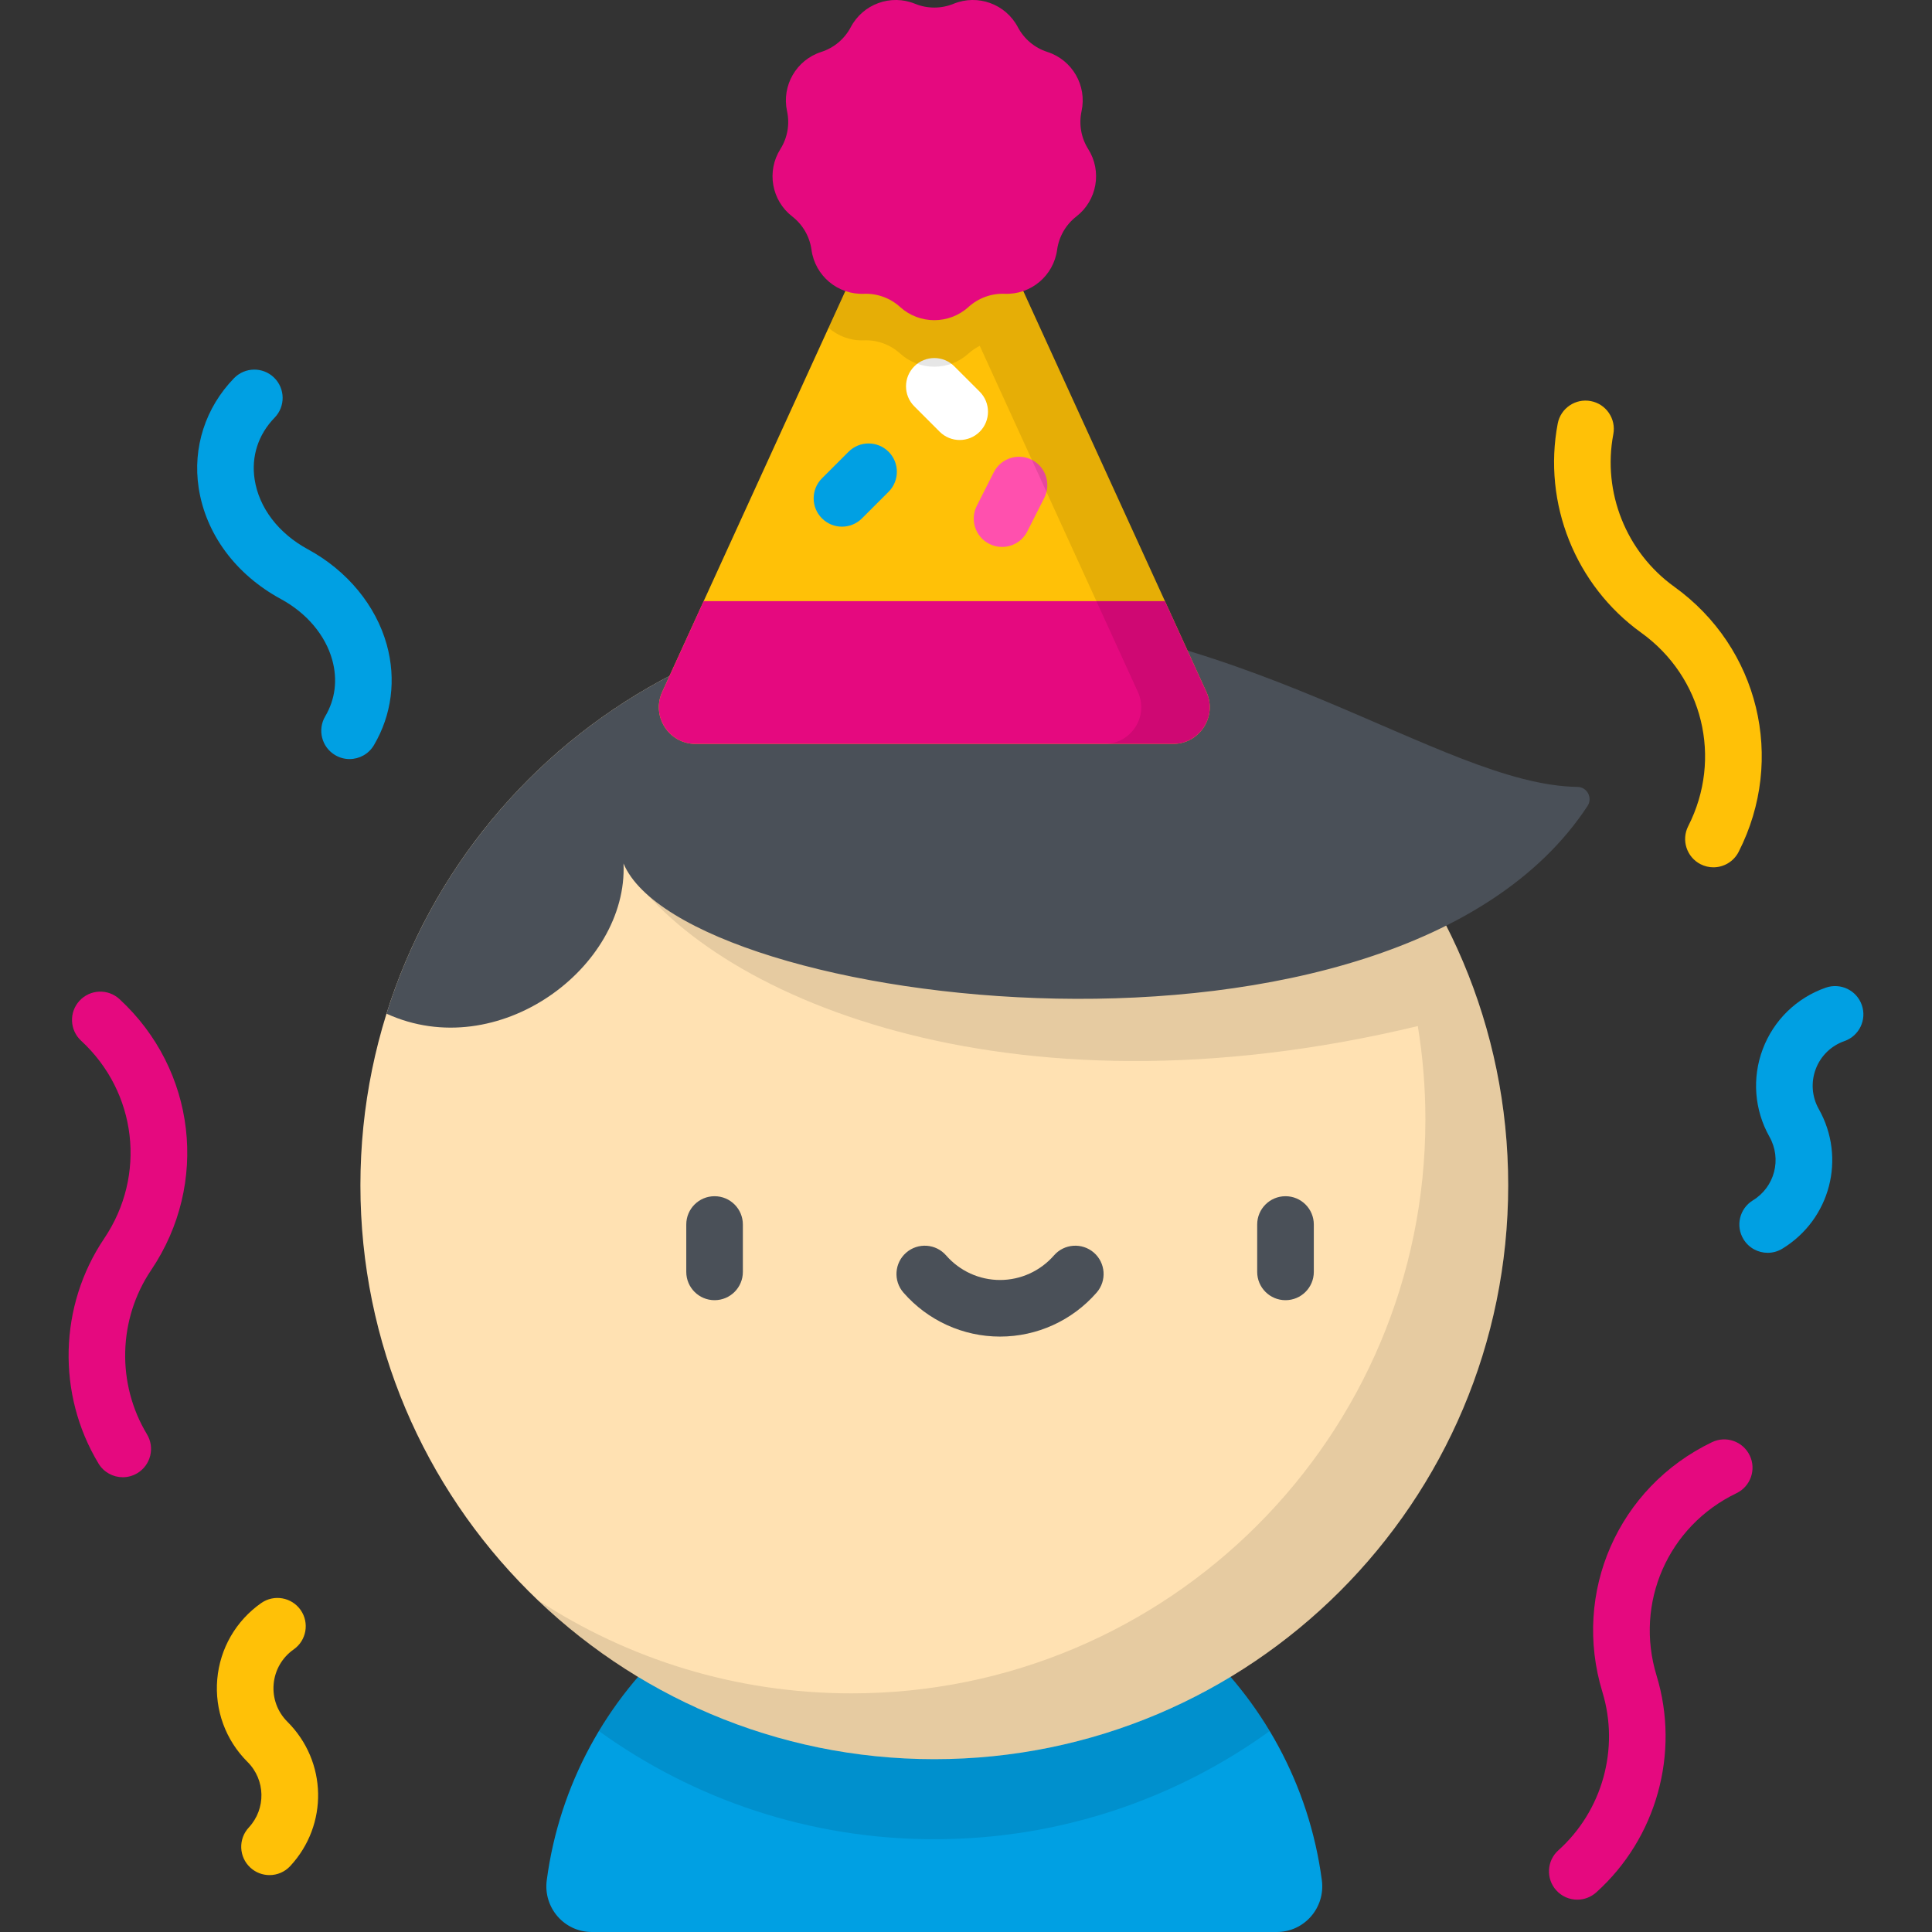 <svg width="75" height="75" viewBox="0 0 75 75" fill="none" xmlns="http://www.w3.org/2000/svg">
<rect x="0" y="0" width="75" height="75" fill="#333333" stroke="none"/>
<g clip-path="url(#clip0)">
<path d="M49.565 75C50.637 75 51.455 74.053 51.314 72.99C50.331 65.558 43.97 59.823 36.27 59.823C28.569 59.823 22.209 65.558 21.225 72.99C21.084 74.053 21.902 75 22.974 75H49.565Z" fill="#00A0E3"/>
<path opacity="0.1" d="M36.27 59.823C30.741 59.823 25.902 62.78 23.249 67.199C26.912 69.841 31.409 71.399 36.27 71.399C41.131 71.399 45.628 69.841 49.29 67.199C46.637 62.78 41.799 59.823 36.27 59.823Z" fill="black"/>
<path d="M36.27 68.291C48.574 68.291 58.548 58.316 58.548 46.012C58.548 33.708 48.574 23.733 36.27 23.733C23.965 23.733 13.991 33.708 13.991 46.012C13.991 58.316 23.965 68.291 36.27 68.291Z" fill="#FFE1B2"/>
<path opacity="0.1" d="M36.27 23.733C30.963 23.733 26.091 25.589 22.264 28.687C22.967 30.762 23.656 32.561 24.205 33.521C27.443 38.613 38.994 43.688 55.039 39.832C55.233 41.012 55.334 42.222 55.334 43.457C55.334 55.761 45.359 65.736 33.055 65.736C28.555 65.736 24.367 64.401 20.864 62.106C24.866 65.937 30.293 68.291 36.27 68.291C48.574 68.291 58.549 58.317 58.549 46.012C58.549 33.708 48.574 23.733 36.27 23.733Z" fill="black"/>
<path d="M27.739 50.473C27.133 50.473 26.641 49.982 26.641 49.375V47.535C26.641 46.928 27.133 46.437 27.739 46.437C28.346 46.437 28.838 46.928 28.838 47.535V49.375C28.838 49.982 28.346 50.473 27.739 50.473Z" fill="#4A5058"/>
<path d="M49.903 50.473C49.296 50.473 48.804 49.982 48.804 49.375V47.535C48.804 46.928 49.296 46.437 49.903 46.437C50.51 46.437 51.002 46.928 51.002 47.535V49.375C51.002 49.982 50.51 50.473 49.903 50.473Z" fill="#4A5058"/>
<path d="M38.821 51.886C37.384 51.886 36.017 51.264 35.071 50.178C34.673 49.721 34.72 49.027 35.178 48.628C35.635 48.23 36.329 48.277 36.728 48.735C37.256 49.341 38.019 49.689 38.821 49.689C39.623 49.689 40.386 49.341 40.915 48.735C41.313 48.277 42.007 48.23 42.465 48.628C42.922 49.027 42.97 49.721 42.571 50.178C41.625 51.264 40.258 51.886 38.821 51.886Z" fill="#4A5058"/>
<path d="M36.27 23.733C26.286 23.733 17.836 30.3 15.004 39.351C19.331 41.327 24.384 37.557 24.205 33.521C26.564 39.139 54.182 42.635 61.629 31.287C61.834 30.973 61.615 30.554 61.24 30.548C55.868 30.471 48.145 23.733 36.27 23.733Z" fill="#4A5058"/>
<path d="M45.537 28.879H27.002C25.965 28.879 25.275 27.806 25.706 26.862L34.976 6.571C35.483 5.463 37.057 5.463 37.563 6.571L46.833 26.862C47.264 27.806 46.575 28.879 45.537 28.879Z" fill="#FFC107"/>
<path d="M32.685 20.445C32.404 20.445 32.123 20.338 31.908 20.123C31.479 19.694 31.479 18.998 31.908 18.569L32.941 17.537C33.37 17.108 34.065 17.108 34.495 17.537C34.923 17.966 34.923 18.662 34.495 19.091L33.462 20.123C33.248 20.338 32.966 20.445 32.685 20.445Z" fill="#00A0E3"/>
<path d="M38.898 21.232C38.732 21.232 38.563 21.194 38.404 21.113C37.862 20.84 37.645 20.179 37.919 19.637L38.578 18.334C38.852 17.793 39.512 17.576 40.054 17.849C40.595 18.123 40.812 18.784 40.539 19.326L39.88 20.629C39.687 21.011 39.3 21.232 38.898 21.232Z" fill="#FF50AE"/>
<path d="M37.255 17.081C36.974 17.081 36.693 16.974 36.478 16.76L35.493 15.774C35.064 15.345 35.064 14.65 35.493 14.221C35.922 13.792 36.618 13.792 37.047 14.221L38.032 15.206C38.461 15.635 38.461 16.331 38.032 16.76C37.817 16.974 37.536 17.081 37.255 17.081Z" fill="white"/>
<path d="M46.833 26.862L45.223 23.337H27.316L25.706 26.862C25.275 27.806 25.965 28.879 27.002 28.879H45.537C46.575 28.879 47.264 27.806 46.833 26.862Z" fill="#E5097F"/>
<path opacity="0.1" d="M46.833 26.862L37.563 6.571C37.057 5.463 35.482 5.463 34.976 6.571L32.164 12.727C32.532 13.047 33.016 13.232 33.537 13.212C34.054 13.192 34.559 13.376 34.942 13.723C35.695 14.407 36.844 14.407 37.598 13.723C37.73 13.603 37.877 13.505 38.034 13.425L44.173 26.862C44.604 27.806 43.914 28.879 42.877 28.879H45.537C46.575 28.879 47.265 27.806 46.833 26.862Z" fill="black"/>
<path d="M37.017 0.147C37.959 -0.238 39.039 0.155 39.513 1.055C39.754 1.513 40.165 1.858 40.658 2.016C41.626 2.327 42.201 3.322 41.986 4.316C41.876 4.822 41.969 5.351 42.245 5.788C42.788 6.649 42.588 7.781 41.784 8.404C41.375 8.721 41.107 9.186 41.037 9.698C40.899 10.706 40.019 11.445 39.002 11.405C38.485 11.385 37.981 11.569 37.597 11.917C36.844 12.6 35.695 12.6 34.941 11.917C34.558 11.569 34.054 11.386 33.537 11.405C32.52 11.445 31.64 10.706 31.502 9.698C31.432 9.185 31.164 8.721 30.755 8.404C29.951 7.781 29.751 6.649 30.294 5.788C30.57 5.351 30.663 4.822 30.553 4.316C30.338 3.322 30.913 2.327 31.881 2.016C32.374 1.858 32.785 1.513 33.026 1.055C33.5 0.155 34.58 -0.238 35.522 0.147C36.001 0.343 36.538 0.343 37.017 0.147Z" fill="#E5097F"/>
<path d="M66.514 33.669C66.346 33.669 66.176 33.63 66.016 33.549C65.476 33.273 65.261 32.612 65.536 32.071C66.876 29.442 66.108 26.284 63.712 24.562C61.155 22.724 59.883 19.538 60.47 16.445C60.583 15.848 61.159 15.457 61.754 15.57C62.35 15.683 62.742 16.258 62.629 16.854C62.2 19.111 63.129 21.436 64.995 22.777C68.278 25.137 69.329 29.465 67.494 33.068C67.3 33.449 66.914 33.669 66.514 33.669Z" fill="#FFC107"/>
<path d="M61.23 73.745C60.929 73.745 60.629 73.622 60.412 73.38C60.007 72.929 60.044 72.234 60.495 71.829C62.205 70.294 62.876 67.882 62.205 65.684C61.025 61.817 62.814 57.738 66.458 55.986C67.004 55.722 67.661 55.953 67.924 56.5C68.187 57.046 67.957 57.703 67.41 57.966C64.751 59.244 63.446 62.221 64.307 65.043C65.226 68.055 64.306 71.36 61.964 73.464C61.754 73.652 61.491 73.745 61.23 73.745Z" fill="#E5097F"/>
<path d="M4.766 57.346C4.393 57.346 4.03 57.156 3.824 56.814C2.199 54.117 2.286 50.687 4.046 48.076C5.695 45.629 5.318 42.401 3.149 40.401C2.703 39.989 2.675 39.294 3.087 38.849C3.498 38.403 4.193 38.374 4.639 38.786C7.611 41.528 8.128 45.951 5.868 49.304C4.584 51.21 4.52 53.712 5.706 55.68C6.019 56.2 5.851 56.875 5.332 57.188C5.154 57.295 4.959 57.346 4.766 57.346Z" fill="#E5097F"/>
<path d="M13.569 29.467C13.379 29.467 13.187 29.417 13.012 29.314C12.489 29.006 12.316 28.332 12.624 27.809C13.016 27.145 13.111 26.387 12.897 25.617C12.632 24.659 11.906 23.798 10.905 23.255C9.149 22.303 7.985 20.728 7.712 18.936C7.474 17.375 7.975 15.824 9.085 14.681C9.508 14.246 10.204 14.236 10.639 14.659C11.074 15.082 11.084 15.778 10.661 16.213C10.025 16.867 9.749 17.717 9.884 18.605C10.053 19.711 10.807 20.702 11.953 21.324C13.475 22.149 14.591 23.5 15.015 25.03C15.386 26.369 15.209 27.753 14.516 28.926C14.311 29.274 13.945 29.467 13.569 29.467Z" fill="#00A0E3"/>
<path d="M68.621 48.634C68.251 48.634 67.89 48.447 67.683 48.108C67.366 47.59 67.529 46.914 68.047 46.598C68.895 46.079 69.177 44.995 68.69 44.129C68.102 43.085 68.008 41.844 68.431 40.724C68.854 39.604 69.746 38.735 70.876 38.341C71.449 38.141 72.076 38.443 72.275 39.016C72.475 39.589 72.173 40.216 71.6 40.415C71.085 40.595 70.679 40.99 70.487 41.5C70.294 42.011 70.337 42.576 70.604 43.051C71.675 44.953 71.055 47.334 69.193 48.472C69.014 48.582 68.816 48.634 68.621 48.634Z" fill="#00A0E3"/>
<path d="M10.462 72.791C10.195 72.791 9.927 72.694 9.716 72.498C9.271 72.086 9.244 71.391 9.657 70.945C10.332 70.216 10.31 69.096 9.606 68.395C8.757 67.55 8.33 66.381 8.434 65.188C8.537 63.995 9.16 62.917 10.141 62.23C10.638 61.883 11.323 62.004 11.671 62.501C12.018 62.999 11.897 63.683 11.4 64.031C10.953 64.344 10.67 64.834 10.623 65.377C10.575 65.921 10.77 66.453 11.157 66.838C12.703 68.378 12.752 70.838 11.268 72.439C11.052 72.673 10.758 72.791 10.462 72.791Z" fill="#FFC107"/>
</g>
<defs>
<clipPath id="clip0">
<rect width="75" height="75" fill="white"/>
</clipPath>
</defs>
</svg>
